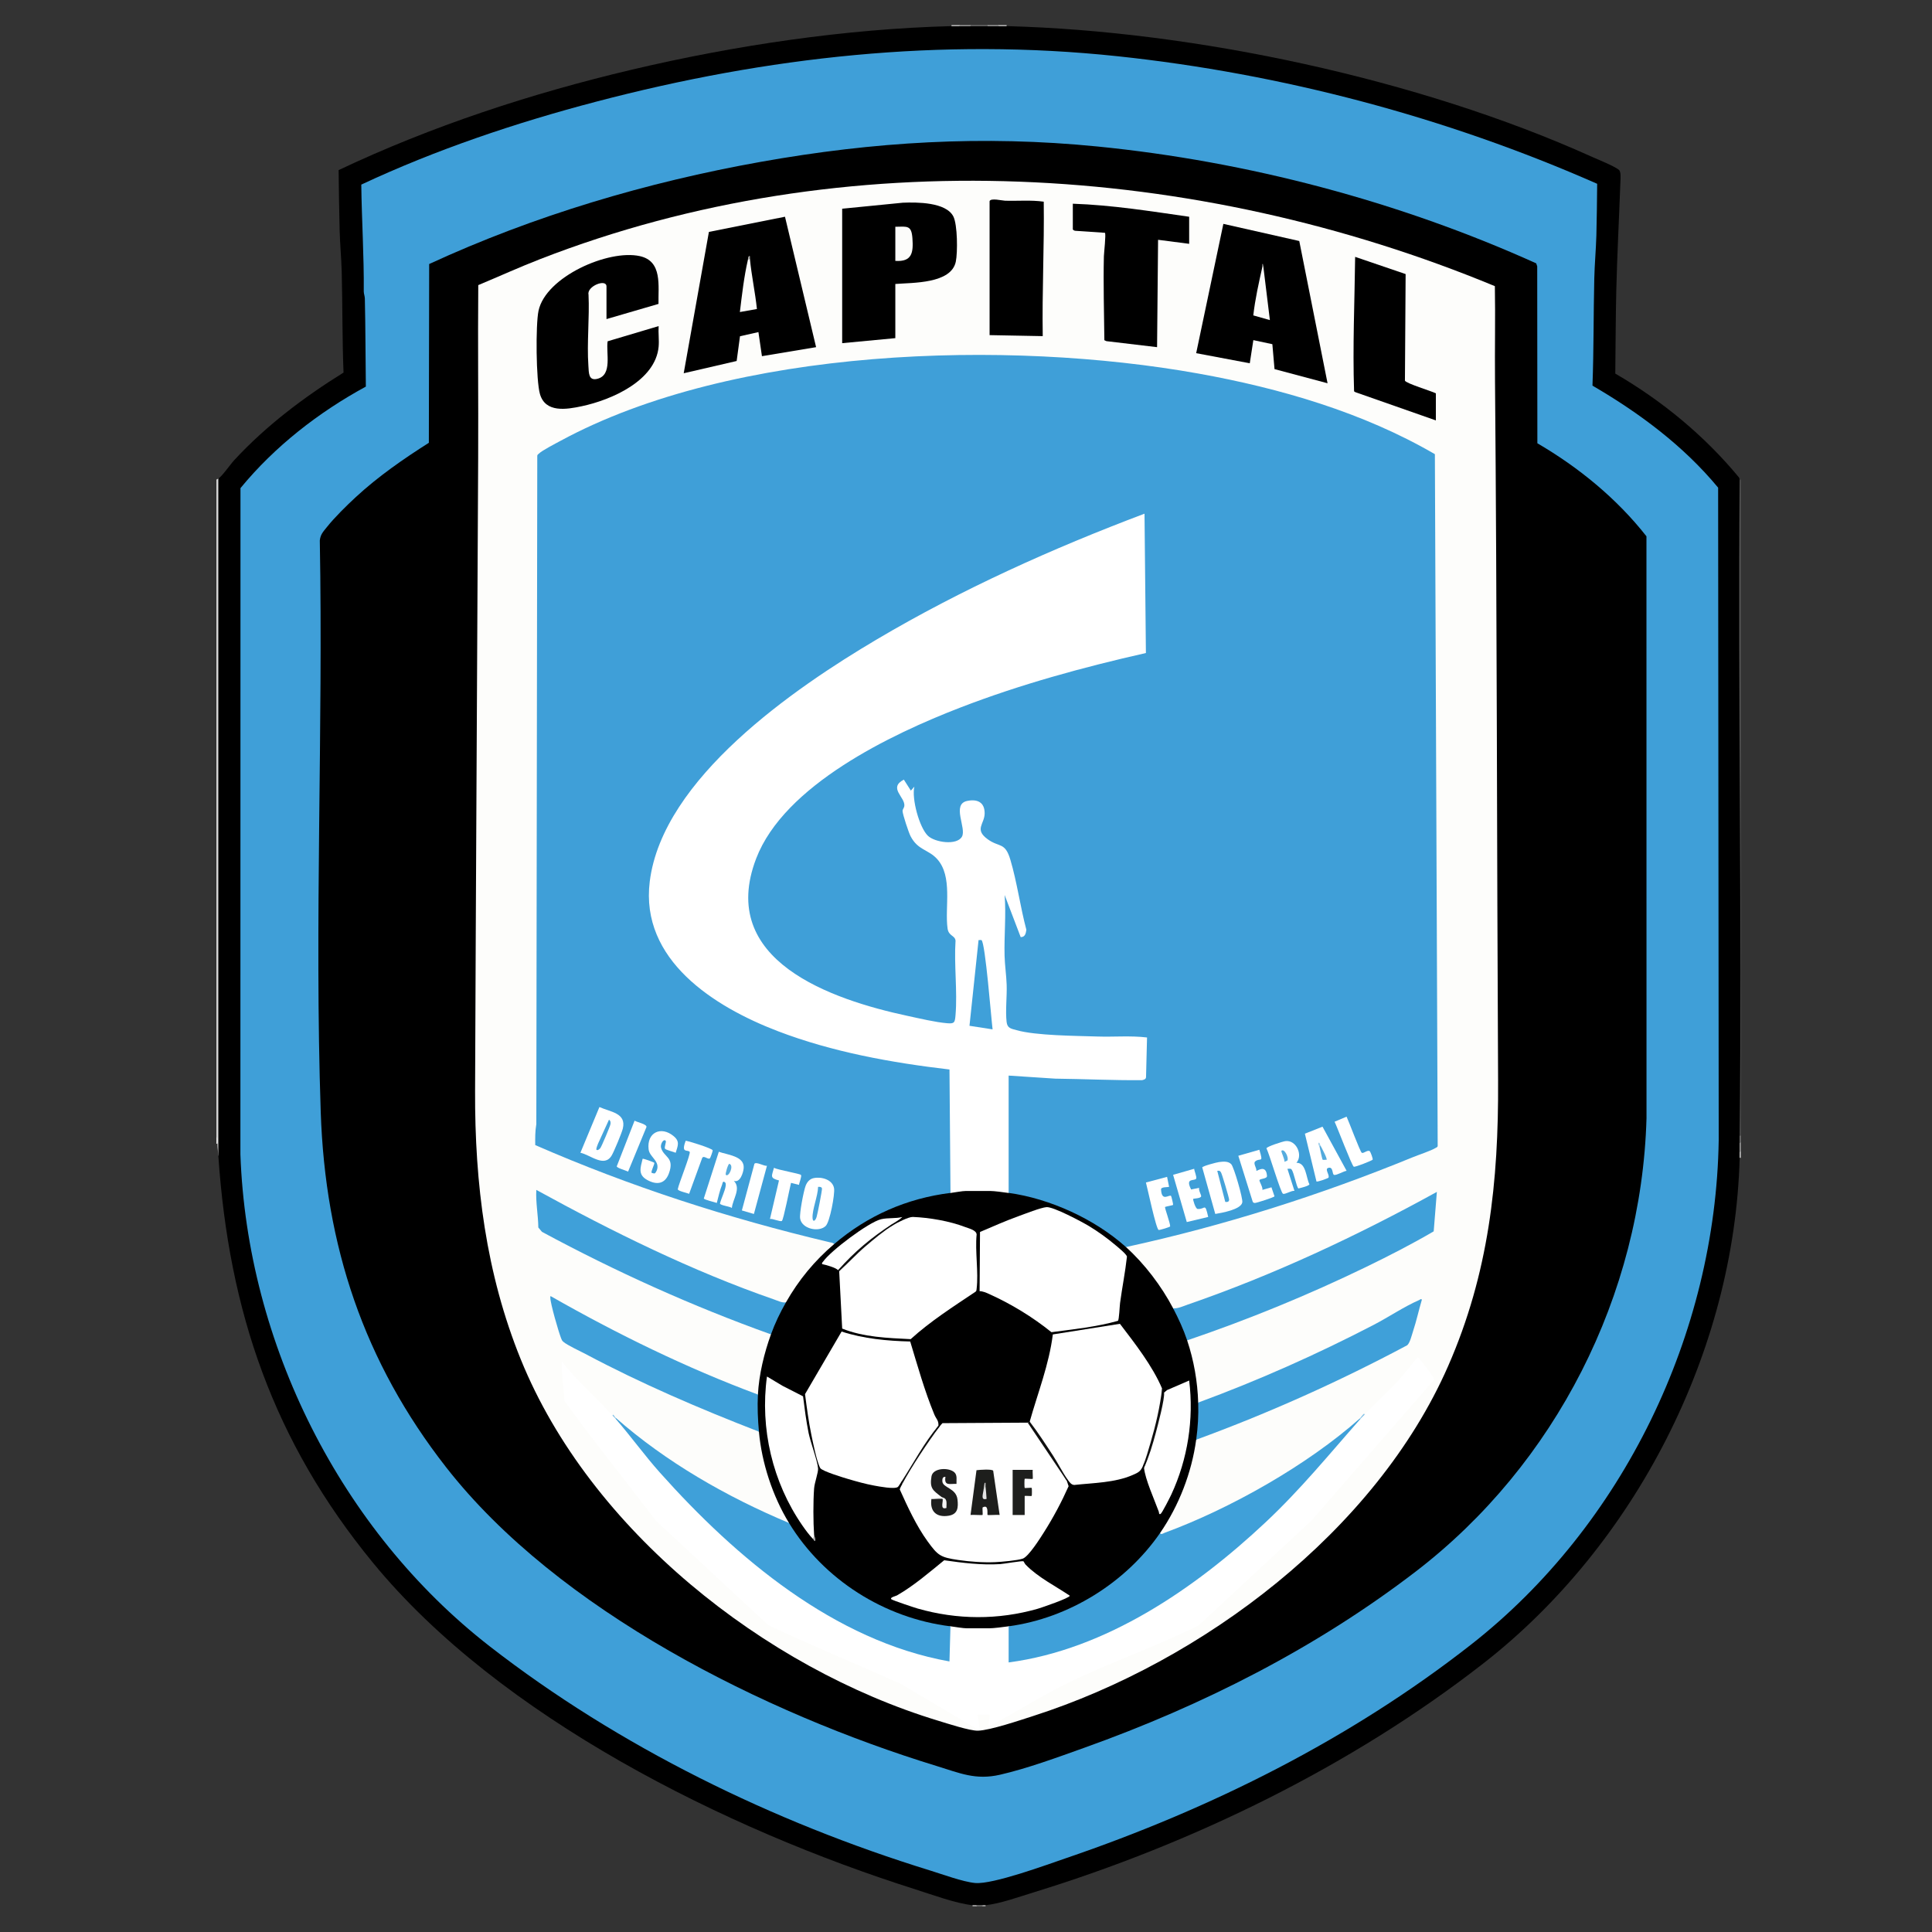 <?xml version="1.0" encoding="UTF-8"?>
<svg id="Layer_1" data-name="Layer 1" xmlns="http://www.w3.org/2000/svg" viewBox="0 0 1000 1000">
  <rect x="0" y="0" width="1000" height="1000" fill="#333333" stroke="none"/>
  <defs>
    <style>
      .cls-1 {
        fill: #c8c8c7;
      }

      .cls-2 {
        fill: #fdfdfb;
      }

      .cls-3 {
        fill: #7b7b7b;
      }

      .cls-4 {
        fill: #56acde;
      }

      .cls-5 {
        fill: #1e1f1d;
      }

      .cls-6 {
        fill: #fff;
      }

      .cls-7 {
        fill: #a6a6a6;
      }

      .cls-8 {
        fill: #cbcbc9;
      }

      .cls-9 {
        fill: #46a3da;
      }

      .cls-10 {
        fill: #85c2e6;
      }

      .cls-11 {
        fill: #a9a9a7;
      }

      .cls-12 {
        fill: #53aadd;
      }

      .cls-13 {
        fill: #54abdd;
      }

      .cls-14 {
        fill: #3f9fd8;
      }

      .cls-15 {
        fill: #8c8c8c;
      }

      .cls-16 {
        fill: #555;
      }

      .cls-17 {
        fill: #fcfcfa;
      }

      .cls-18 {
        fill: #8bc5e7;
      }

      .cls-19 {
        fill: #ddd;
      }

      .cls-20 {
        fill: #0f0f0f;
      }

      .cls-21 {
        fill: #0e0e0e;
      }

      .cls-22 {
        fill: #dfdfdf;
      }

      .cls-23 {
        fill: #1d1e1d;
      }

      .cls-24 {
        fill: #9fcfec;
      }

      .cls-25 {
        fill: #d6d6d6;
      }

      .cls-26 {
        fill: #b4b4b4;
      }

      .cls-27 {
        fill: #cfcfcf;
      }

      .cls-28 {
        fill: #b3b3b3;
      }

      .cls-29 {
        fill: #3fa0d9;
      }

      .cls-30 {
        fill: gray;
      }

      .cls-31 {
        fill: #e4e4e4;
      }

      .cls-32 {
        fill: #d4d4d4;
      }

      .cls-33 {
        fill: #1d1e1c;
      }

      .cls-34 {
        fill: #eaeaea;
      }

      .cls-35 {
        fill: #feffff;
      }

      .cls-36 {
        fill: #b5b5b5;
      }

      .cls-37 {
        fill: #f3f3f3;
      }
    </style>
  </defs>
  <path class="cls-32" d="M113.04,598.23c-.13-1.96-.51-4.06-.52-6.23-.14-1.13-.32-2.34-.52-3.63V248.23c.34-.19.71-.32,1.04-.52.42.04,1.04.2,1.04.5.34,114.99.34,234.35,0,349.37l-1.04.65Z"/>
  <path class="cls-16" d="M901,587.85c-.15.45-.32.45-.52,0l-.59-10.62c-.5-106.13-.56-212.26-.18-318.39l.77-10.61h.52v339.61Z"/>
  <path class="cls-3" d="M511.17,13c.45.15.45.32,0,.52-2.97,1.27-5.85,1.27-8.82,0-.45-.15-.45-.32,0-.52h8.82Z"/>
  <path class="cls-28" d="M516.88,13c.45.15.45.32,0,.52-1.71,1.46-4.01,1.49-5.71,0v-.52h5.71Z"/>
  <path class="cls-36" d="M502.35,13v.52c-1.7,1.49-4,1.46-5.71,0-.45-.15-.45-.32,0-.52h5.71Z"/>
  <path class="cls-26" d="M901,596.15c-.15.45-.32.45-.52,0-1.41-1.52-1.42-3.18,0-4.67.15-.45.32-.45.52,0v4.67Z"/>
  <path class="cls-22" d="M496.64,13v.52c-1.17,1.48-2.97,1.45-4.15,0v-.52h4.15Z"/>
  <path class="cls-19" d="M521.03,13v.52c-1.18,1.45-2.99,1.48-4.15,0v-.52h4.15Z"/>
  <path class="cls-34" d="M112.52,592h-.52v-3.63c.9.71.51,2.5.52,3.63Z"/>
  <path class="cls-30" d="M901,591.48h-.52c-1.29-1.27-1.3-2.37,0-3.63h.52v3.63Z"/>
  <path class="cls-22" d="M901,599.27h-.52c-1.4-.99-1.42-2.13,0-3.12h.52v3.12Z"/>
  <path class="cls-15" d="M508.58,986.13c.45.15.45.32,0,.52h-3.11c-.45-.15-.45-.32,0-.52,1-1.37,2.13-1.36,3.11,0Z"/>
  <path class="cls-25" d="M505.46,986.13v.52h-2.08v-.52c.8-1.37,1.27-1.39,2.08,0Z"/>
  <path class="cls-27" d="M510.13,986.13v.52h-1.56v-.52c.33-1.4.91-1.27,1.56,0Z"/>
  <path d="M492.48,13.52c1.38-.04,2.77.03,4.15,0,1.9-.04,3.81.02,5.71,0,2.93-.02,5.89-.02,8.82,0,1.9.02,3.81-.04,5.71,0,1.38.03,2.77-.04,4.15,0,97.34,2.52,213.71,27.45,302.45,67.42,3.45,1.55,11.8,4.89,14.39,6.9,1.31,1.02.92,4.69.85,6.46-.67,18.63-1.67,37.43-2.12,56.04-.34,14.33-.34,28.7-.52,43.03,24.24,14.06,46.27,32.23,64.11,53.86l.27,1.01c-.92,113.18,1.23,226.44,0,339.61-.01,1.21.02,2.42,0,3.63-.02,1.55.03,3.12,0,4.67-.02,1.04.03,2.08,0,3.12-2.63,100.23-54.24,200.68-132.94,261.92-68.13,53.03-150.07,92.97-232.61,118.33-7.24,2.23-17.48,5.89-24.79,6.61-.51.05-1.04-.03-1.56,0-1.02.05-2.1.04-3.11,0-.68-.03-1.4.07-2.08,0-8.56-.87-21.33-5.6-29.86-8.3-97.53-30.89-214.86-88.96-280.54-169.05-51.39-62.67-74.48-129.86-79.95-210.56V247.72c1.95-1.19,6.29-7.47,8.29-9.62,16.47-17.77,35.97-32.51,56.51-45.25-.68-17.24-.5-34.58-.93-51.86-.18-7.17-.89-14.6-1.08-21.77-.28-10.38-.39-20.81-.53-31.17,48.14-22.8,99.7-39.68,151.59-51.95,53.31-12.6,110.72-21.16,165.59-22.58Z"/>
  <path class="cls-14" d="M826.69,95.13c-.1,8.88-.16,17.8-.41,26.68-.21,7.34-.91,14.94-1.08,22.29-.44,18.5-.25,37.05-.94,55.5,24.22,14.11,47.11,31.13,65.04,52.81l.3,337.79c-1.56,100.12-49.61,199.55-128.29,261.12-62.49,48.9-134.34,84.78-209.38,110.41-10.06,3.44-38.03,13.73-47.18,12.91-6.26-.56-17.15-4.57-23.56-6.55-80.83-24.94-160.94-64.05-227.72-115.96-77.15-59.98-125.59-156.71-129.04-254.66l.04-344.82c17.73-21.57,40.37-39.21,64.89-52.55-.2-15.2-.17-30.43-.52-45.63-.03-1.23-.54-2.36-.56-3.59.16-18.49-1.06-36.85-1.28-55.33,38.71-18.14,80.21-32.08,121.62-42.94,88.56-23.24,178.32-33.21,269.77-23.51,85.17,9.04,170.17,31.58,248.3,66.03Z"/>
  <path d="M795.74,229.44c21.38,12.45,41.17,28.67,56.46,48.15l.03,301.19c-2.58,91.59-47.13,179.17-119.45,234.65-51.62,39.59-110.27,69.3-171.5,91.19-13.68,4.89-29.59,10.75-43.65,13.97-12.69,2.91-20.83-.83-32.8-4.5-88.87-27.22-195.92-80.38-253.93-154.65-42.59-54.53-62.56-114.6-64.89-183.83-3.3-98.13,1.3-197.59-.48-295.91.38-3.16,1.73-4.45,3.59-6.79,4.04-5.09,10.21-11.15,15.03-15.6,11.56-10.69,24.56-19.69,37.82-28.12l.17-92.53c54.21-25.03,112.76-42.39,171.63-52.89,58.54-10.44,114.93-13.85,174.24-7.95,77.82,7.74,156.05,28.42,227.12,60.48l.53,1.54.08,91.58Z"/>
  <path class="cls-2" d="M773.74,148.1c.29,16.15-.08,32.33.07,48.49,1.06,120.91.95,242.02,1.6,362.94.28,52.12-4.82,99.58-25.88,147.59-37.5,85.48-127.18,152.91-214.59,181.02-6.76,2.17-22.3,7.45-28.72,7.66-4.14.14-16.17-3.81-20.75-5.2-89.78-27.27-180.16-98.86-215.91-186.97-18.07-44.52-23.84-91.01-23.66-138.91.42-109.31,1.08-218.82,1.6-328.14.14-29.67-.21-59.35.05-89.01,10.67-4.45,21.2-9.25,31.98-13.44,157.78-61.39,339.25-50.21,494.21,13.98Z"/>
  <path class="cls-14" d="M431.75,643.93c-.61-.77-1.55-.77-2.41-.97-52.18-12.35-103.21-28.83-152.3-50.27-.04-3.63-.07-7.21.56-10.79l.49-345.87c-.02-.7.47-.87.84-1.24,1.58-1.58,8.67-5.25,11.09-6.56,89.73-48.64,231.58-52.59,330.24-34.88,42.31,7.6,85.23,20.09,122.43,41.73l1.45,358.13c-.15.6-.65.71-1.1.98-2.54,1.53-8.66,3.51-11.81,4.8-47.97,19.66-97.71,35.45-148.44,46.49l-2.42-.74c-15.99-13.41-35.63-22.4-56.18-25.93l-2.13-1.37-1.04-.36v-59.77c0-.99.63-1.5,1.58-1.64,22.11,1.75,45.29,2.28,68.43,2.35l1.11-.51.49-19.48c-35.63-1.18-53.45-1.77-53.45-1.77-4.31-.38-8.6-.9-12.78-1.95-6.12-1.53-6.4-2.71-6.66-8.87l.28-15.06c-1.06-15.19-1.38-30.46-.98-45.81.08-1.46.78-1.83,2.04-1.41l7.85,20.61c.38.55,1.4-1.88,1.28-2.47-2.37-12.06-5.3-24.16-8.26-36.09-1.38-5.54-3.86-6.7-9.01-8.57-5.95-3.44-8.07-6.49-4.71-13.31.85-2.79.44-6.89-2.75-7.79-9.96-2.8-7.76,6.9-6.25,12.83,2.36,11.71-15.99,9.91-20.68,3.8-4.4-5.73-6.29-15-6.64-22.12-1.87-1-3.35-2.72-4.43-5.15-2.88,1.82-2.62,4.74.77,8.75,1.16,2.04,1.1,3.98-.06,5.95,1.87,9.7,4.98,17.73,14.8,21.8,6.12,4.26,8.03,11.73,8.24,18.88-.51,7.56-.21,14.88.89,21.95,1.76,1.24,2.92,2.74,3.47,4.5,0,12.06.05,24.13.17,36.2-.19,7.04-.64,8.36-7.78,7.48-9.13-1.13-19.42-3.55-28.37-5.88-30.25-7.87-75.73-24.01-73.32-62.55,2.74-43.77,54.83-72.61,90.5-88.52,36.59-16.31,75.98-27.48,115.26-36.11l-.7-70.08c-32.07,12.33-63.75,25.76-94.43,41.29-37.62,19.05-76.91,42-108.56,69.75-43.16,37.84-79.74,93.98-20.79,136.06,35.1,25.05,82.34,32.28,124.3,38.49l.6,1.04.51,62.87-1.03.65-2.85,1.44c-19.96,2.94-38.73,11.18-54.38,23.92l-2.98,1.12Z"/>
  <path d="M522.07,617.44c21.38,2.93,44.71,13.62,60.73,28.04,9.64,8.68,18.38,20.2,24.4,31.68,2.84,2.46,7.64,11.66,7.5,15.15-.02.49-.11.98-.23,1.46,3.46,10.38,5.38,21.25,5.71,32.2.28.39.53.79.72,1.23.93,2.1.24,14.87-.91,16.85-.24.41-.53.78-.85,1.14-2.32,17.05-8.94,34.17-18.69,48.29-.06.93-.16,1.9-.65,2.71-6.81,11.22-22.34,23.91-33.54,30.74s-28.72,14.51-41.48,15.49c-.95.07-1.86-.28-2.72-.65l-.44,1.11c-2.93.43-5.87.74-8.82.95l-.86-1.02c-.05.4-.17,1-.46,1.04-.96.12-9.64.18-10.22,0l-.74-1.04-.59,1.02c-.67.21-8.2-.53-7.97-2.06-.46.21-.93.4-1.41.52-3.88.94-17.46-3.32-22.01-4.88-17.54-6.03-33.64-16.25-46.46-29.66-3.32-3.48-12.83-14.02-13.58-17.96-.09-.49-.11-.99-.11-1.5-8.46-13.86-14.12-31.05-15.57-47.25-.3-.39-.58-.78-.8-1.21-1.04-2.05-1.41-14.68-.47-16.76.2-.44.46-.85.75-1.25.54-10.32,3.23-21.48,6.75-31.16-.12-.45-.21-.9-.24-1.35-.18-3.16,5.15-13.2,8.03-15.27,6.63-11.63,14.76-21.47,24.92-30.12,17.29-14.73,37.56-23.66,60.21-26.48.67-1.77,6.89-2.71,8.05-1.04.11-.41.29-1.01.61-1.04,2.85-.25,8.25-.25,11.1,0l.76,1.04.56-1.03c2.88.2,5.75.52,8.6.96l.44,1.11Z"/>
  <path class="cls-6" d="M706.35,732.21c5.54-6.11,11.85-11.53,17.4-17.65,3.45-3.81,6.63-7.94,9.86-11.95.76-.2.85.5,1.21.87,1.12,1.13,6.25,7.91,6.88,9.23.31.65.77,1.08.23,1.84l-63.08,72.47-58.41,54.25c-22.24,11.19-46.13,19.22-68.45,30.18-13.31,6.53-26.26,15-39.53,21.73-.89.13-.8.03-.78-.78.03-1.62.83-3.23.54-4.93h-6.23c.32,2.34.69,4.7,1.01,7.04.11.83.08.83-.76.75l-40.11-23.75c-22.75-10.16-45.82-19.7-68.37-30.27l-58.15-54c-15.74-20.74-32.17-41.06-47.46-62.09-.16-6.83-1.83-13.69-1.32-20.48,7.77,10.24,17.73,18.48,26.22,28.04.71-.04,1.23.87,1.56,1.56,7.35,7.18,14.12,14.92,20.3,23.25,40.32,45.83,89.95,89.27,151.55,101.08l.46-16.1,1.06-.73c2.42.3,6.44,1.04,8.56,1.04h11.42c2.36,0,7.47-.68,10.12-1.04l1.04.61v16.97c71.57-11.63,128.07-63.74,173.25-117.55l7.91-7.52c.31-.78,1.17-1.93,2.08-2.08Z"/>
  <path class="cls-29" d="M704.27,734.28c-16.47,18.64-30.93,36.52-49.31,53.75-36.34,34.09-82.46,65.78-132.89,72.44v-18.7c31.16-4.2,60.61-22.55,78.38-48.29.49,1.09,1.6.18,2.27-.07,34.12-12.55,73.82-35.02,101.03-59.13h.52Z"/>
  <polygon points="406.31 112.18 422.41 179.69 394.38 184.36 392.56 171.89 383.02 174.04 381.29 186.85 353.89 193.19 366.93 120.04 406.31 112.18"/>
  <polygon points="672.5 124.75 687.14 198.38 659.69 191.05 658.57 178.15 648.73 176.05 646.88 188.03 619.14 182.8 633.21 115.87 672.5 124.75"/>
  <path class="cls-29" d="M408.39,788.29c17.92,29.37,49.44,49.28,83.57,53.49l-.52,18.18c-59.59-10.64-110.55-53.7-149.76-97.62-8.09-9.06-15.24-19.02-23.09-28.05v-.52c26.28,23.12,57.62,41.02,89.8,54.52Z"/>
  <path d="M340.91,179.43c-1.63,17.69-24.5,27.58-39.78,30.83-7.98,1.7-18.79,3.51-21.64-6.26-2.05-7.03-2.29-35.89-.75-43.14,3.75-17.63,36.19-31.89,52.43-28.29,11.81,2.61,9.46,15.37,9.67,24.73l-26.92,7.86v-16.88c0-4.21-10.26-.13-9.3,4.2.56,12.02-.9,24.93-.07,36.84.25,3.62-.02,7.96,4.71,6.74,7.83-2.02,4.34-13.38,5.25-19.41l26.4-7.86c-.23,3.45.31,7.24,0,10.65Z"/>
  <path d="M435.91,108.03l31.41-3.11c7.23-.3,22.31-.31,26.12,7.09,2.19,4.25,2.28,18.69,1.28,23.44-2.41,11.45-22.28,10.82-31.3,11.53v28.04l-27.51,2.6v-69.58Z"/>
  <path class="cls-29" d="M614.47,693.78c-1.92-5.76-4.46-11.25-7.27-16.62,2.32.3,5.39-1.15,7.67-1.94,44.65-15.42,87.55-35.55,128.85-58.3l-1.64,20.42c-11.26,6.6-23.19,12.71-35.02,18.45-30.01,14.55-60.99,27.24-92.58,37.98Z"/>
  <path class="cls-29" d="M406.84,674.05c-3.1,5.44-5.64,10.71-7.79,16.62-40.82-14.64-80.39-32.5-118.52-53.06l-1.89-2.26c-.08-6.52-1.4-12.94-1.04-19.46,39.4,21.62,80.55,41.98,123.14,56.74,1.77.61,4.33,1.89,6.11,1.42Z"/>
  <path d="M615.51,112.18v14.02l-16.09-2.08-.52,55.57-26.21-3.11-1.07-.49c-.14-14.39-.59-28.99-.25-43.41.04-1.73,1.18-11.57.54-12.18l-15.32-1.04c-.43.02-1.3-.49-1.3-.78v-13.24c20.19.68,40.25,3.89,60.21,6.75Z"/>
  <path class="cls-29" d="M620.18,725.97c31.1-11.45,61.46-24.96,90.85-40.23,7.57-3.93,15.88-9.52,23.51-12.83.42-.18,1.09-.91,1.41-.15-1.6,5.37-2.78,10.91-4.54,16.23-.65,1.96-1.63,6.18-3.06,7.32-35.22,18.78-71.69,35.14-109.2,48.88.89-6.54,1.24-12.59,1.04-19.21Z"/>
  <path d="M743.2,217.6l-41.7-14.63-.63-.41c-.77-23.19.27-46.41.55-69.61l26.13,8.91-.36,55.15c.49,1.43,13.76,5.42,16.01,6.57v14.02Z"/>
  <path class="cls-29" d="M392.3,721.82c-.34,6.36-.04,12.92.52,19.21-30.56-11.85-60.86-24.83-89.81-40.23-2.82-1.5-9.35-4.49-11.39-6.26-.79-.68-.85-1-1.21-1.9-1.33-3.38-5.52-17.83-5.56-20.93,0-.39-.13-.9.27-.78,34.37,19.58,70.07,37.07,107.19,50.89Z"/>
  <path d="M512.21,104.13c.55-1.78,6.46-.28,8.02-.24,6.68.2,13.38-.44,20.01.5.31,23.23-.9,46.35-.52,69.59l-27.51-.52v-69.32Z"/>
  <path class="cls-10" d="M706.35,732.21c-.7.78-1.54,1.47-2.08,2.08h-.52c.7-.62,1.38-2.01,2.34-2.59l.26.51Z"/>
  <path class="cls-18" d="M318.59,733.76v.52c-.38-.43-1.01-.94-1.56-1.56l.26-.51c.62.3.91,1.21,1.3,1.55Z"/>
  <path class="cls-6" d="M491.97,617.44l-.52-63.87c-30-3.51-60.66-9.04-88.89-19.86-32.89-12.6-71.28-36.77-66.25-77.44,6.6-53.31,74.84-100.09,117.61-125.37,43.79-25.89,90.89-47.07,138.48-65.02l.72,72.12c-32.57,7.38-64.93,16.2-96.09,28.24-35.78,13.82-91.09,40.15-105.64,78.14-20.22,52.82,38.81,72.99,78.68,81.51,6.08,1.3,14.11,3.22,20.15,3.73,3.81.32,4.04-.31,4.37-4.32,1.02-12.32-.83-26,0-38.47-.38-2.76-3.57-2.26-4.13-6.25-1.54-10.93,2.85-26.98-5.49-36.05-4.51-4.91-9.9-4.42-13.68-11.76-.98-1.91-4.07-11.2-4.12-12.98-.02-.89.78-1.62.91-2.55.63-4.57-8.54-9.38-.25-13.71l3.63,5.69,1.81-2.06c-1.46,6.18,2.54,21.12,7.02,25.44,3.55,3.42,14.93,5.13,17.6.48,2.52-4.39-5.51-16.84,2.76-18.53,5.26-1.07,9,.71,9.01,6.37,0,5.62-5.54,8.28,1.56,13.46,6.04,4.4,8.98,1.3,11.74,10.58,3.45,11.58,5.16,24.54,8.29,36.29-.27,1.91-.67,3.83-2.94,3.8l-8.31-21.81c.82,10.47-.3,20.9-.03,31.44.12,4.78.92,10.22,1.08,15.02.21,6.05-.7,13.47-.03,19.25.38,3.29,2.36,3.48,5.1,4.25,10.2,2.87,30.69,2.92,41.87,3.29,8.57.29,17.19-.53,25.72.5l-.52,20.52c-.07,1.15-1.1,1.33-2.05,1.58-15,.13-29.99-.62-44.95-.79l-24.12-1.58v60.76c-2.56-.35-7.33-1.04-9.6-1.04h-12.46c-1.98,0-5.78.76-8.05,1.04Z"/>
  <path class="cls-6" d="M300.42,596.66l9.84-23.66c5.65,2.57,14.03,3.04,12.12,11.11-.53,2.25-4.56,11.92-5.77,13.96-3.84,6.48-10.98-.31-16.2-1.41Z"/>
  <path class="cls-6" d="M629.02,628.33l-6.74-24.07c.23-.74,7.45-2.62,8.67-2.78,2.12-.27,4.82-.57,6.37,1.15,1.38,1.53,6.07,17.68,5.69,19.73-.67,3.7-10.71,5.44-14,5.98Z"/>
  <path class="cls-6" d="M671.05,601.86c5.04-.1,4.91,7.57,6.7,11.13-.22.87-4.59,1.91-5.69,2.16-1.05-.82-2.26-8.19-3.56-9.85-.51-.65-1.42-.25-2.13-.32l3.63,11.42c-1.57-.26-4.72,1.88-5.9,1.52s-7.16-20.92-8.59-23.54c.21-.95,8.44-3.56,9.81-3.74,5.64-.74,9.21,7.28,5.72,11.21Z"/>
  <path class="cls-6" d="M379.84,611.22c3.9,3.91-.58,9.45-1.04,14.02-1.02-.84-6.05-1.31-6.15-2.32.66-2.6,2.61-6.49,2.94-8.98.11-.83.23-1.76-.69-2.2s-.93.89-1.14,1.42c-1.19,2.93-1.95,6.4-2.75,9.48-1.09-.42-6.65-1.67-6.71-2.33l7.76-24.16c4.29,1.59,13.35,2.17,12.87,8.42-.19,2.42-1.86,7.81-5.08,6.64Z"/>
  <path class="cls-6" d="M421.23,609.78c3.99-.82,9.8.79,10.49,5.36.46,3.04-2.17,17.38-4.37,19.45-3.62,3.41-12.4,1.47-13.21-3.94-.4-2.66,1.8-14.05,2.83-16.83.75-2,2.07-3.6,4.26-4.05Z"/>
  <path class="cls-6" d="M697,606.01c-1.6.2-5.04,2.35-6.43,2.13-1.2-.19-.31-4.52-3.12-3.62-1.96.62.97,3.75.14,5.07-.17.27-5.7,2.32-6.19,1.93l-5.99-24.73,9.12-3.62,12.47,22.84Z"/>
  <path class="cls-6" d="M349.73,596.67c-1.01-.46-5.1-1.5-5.49-2.06-.59-.84.84-3.61.3-4.17-1.13-1.19-2.87,1.85-2.38,3.64,1.39,5.05,7.19,4.82,4.04,13.33-2.05,5.52-6.41,6.02-11.27,3.3s-3.41-6.36-2.31-10.92c.28-.25,5.75,1.73,6.01,2.06.39.5-1.87,4.54-1.34,5.21.05.06,1.33.4,1.57.29.59-.27,1.18-1.67,1.33-2.34.99-4.33-4.01-6.21-4.47-10.14-1.03-8.72,6.46-12.26,13-6.77,3.32,2.78,2.1,4.95,1.02,8.58Z"/>
  <path class="cls-6" d="M619.1,610.12c-.95,1.33-5.8-.71-2.57,5.55l4.17-.83c-.46,1.25,1.17,3.67,1.01,4.38-.25,1.14-3.84,1.06-4.13,1.34-.21.21,1.16,5.12,2.33,5.2,4.05.31,3.66-3.69,5.46,4.13l-11.09,2.64-7.08-24.44,10.9-3.13c.05,1.09,1.54,4.4,1,5.15Z"/>
  <path class="cls-6" d="M651.84,595.11c2.23,7.36.52,3.9-2.08,5.98-1.33,1.06.77,3.43.53,4.93.27.29,5.02-3.67,5.5,2.57.13,1.75-3.82,1.32-3.91,2.36-.05.6,1.87,3.71,1.53,4.94l4.69-1.34,1.57,4.65c-.09.53-9.47,3.51-10.16,3.46-.65-.05-1.03-.25-1.19-.91l-7.37-23.52,10.9-3.12Z"/>
  <path class="cls-6" d="M604.08,609.13l1.04,5.19c-.96.24-4.21-.03-4.16,1.29.27,6.68,4.18,2.53,5.18,3.4.18.16,1.2,4.46,1.06,4.66-.13.17-4.03.88-4.16,1.05-.32.41,2.76,8.55,2.63,10.06-.06.35-5.46,1.98-5.94,1.84-1.34-.4-5.8-21.65-6.6-24.56l10.94-2.93Z"/>
  <path class="cls-6" d="M356.98,596.18c-1.14-1.28-4.63.97-2.05-5.74,1.89.3,13.75,3.97,13.97,4.98.07.33-1.19,3.94-1.5,4.16-1,.71-2.99-1.63-3.91-.32l-6.8,18.66c-1.12-.49-5.65-1.39-5.88-2.34.36-2.51,6.9-18.57,6.16-19.4Z"/>
  <path class="cls-6" d="M414.58,608.14c.52.73-.94,4.07-1.01,5.15l-4.14-1.04c-.63,2.41-3.89,19.11-4.72,19.7s-4.85-1.33-6.18-1.01l4.67-19.94c-4.97-1.26-3.69-2.29-2.6-6.54,1.7,1,13.52,3.05,13.97,3.68Z"/>
  <path class="cls-6" d="M704.83,596.64c.89.65,2.95-1.64,4.14-.78.38.27,1.8,4,1.5,4.41s-9.15,4-9.77,3.61c-1.07-.68-8.55-20.5-9.92-23.28l6.21-2.62c1.1,2.31,6.97,18.03,7.83,18.66Z"/>
  <path class="cls-35" d="M396.97,603.43l-6.75,24.92-6.23-1.83,6.5-24.15c.91-1.2,4.96,1.26,6.48,1.06Z"/>
  <path class="cls-35" d="M328.47,580.05c1.19.81,6.3,1.74,6.15,3.28l-9.52,23.09c-1.03-.56-5.74-1.81-5.87-2.72l9.23-23.65Z"/>
  <path class="cls-6" d="M601.49,718.7c.22,5.67-.58,11.38-2.4,17.11-1.68,7.59-4,16.38-7.47,22.88-1.25,2.95-2.42,3.49-5.36,4.77-9.24,4.03-20.31,4.07-30.2,5.15-1.52,0-2.54-1.5-3.37-2.64-.3-.08-.56-.18-.69-.37-6.18-9.14-12.51-18.65-18.55-28.09-.3-.47-.41-1.05-.48-1.66,4.21-14.96,10.04-29.62,11.97-45.15l34.73-5.5c7.74,10.15,16.82,21.72,21.82,33.51Z"/>
  <path class="cls-6" d="M531.93,736.36c.29-.14.53-.24.57-.19,7.21,9.4,13.74,20.33,19.68,30.31l.93,2.77c-3.63,8.15-7.87,16.13-12.65,23.67-1.94,3.07-8.02,12.77-11.09,13.83-2.81.97-11.04,1.67-14.28,1.82-5.98.27-13.22-.25-19.15-1.13-9.17-1.37-10.45-2.24-15.81-9.63-5.86-8.08-10.33-17.84-14.43-26.91.32-1,.87-1.93,1.36-2.86-.13-.33-.21-.63-.09-.83,5.75-9.89,11.88-20.25,19.3-28.77.47-.63.99-1.26,1.55-1.82l44.13-.26Z"/>
  <path class="cls-6" d="M466.53,767c-.4.61-1.44,2.39-1.78,2.64-1.75,1.3-9.81-.25-12.35-.72-4.3-.78-9.05-2.11-13.27-3.35-2.49-.73-13.61-4.09-14.56-5.69-1.72-2.9-3.82-13.4-4.61-17.2-1.44-6.97-2.35-14.03-3.28-21.08l18.93-32.39c11.42,3.72,23.54,4.85,35.51,5.15,3.83,12.61,7.4,25.48,12.44,37.67,1.03,2.51,2.33,3.13,2.17,5.88-6.37,9.19-12.43,18.61-18.17,28.27l-1.04.81Z"/>
  <path class="cls-6" d="M507.04,668.31l.21-30.64c6.58-2.79,13.15-5.74,19.88-8.16,3.28-1.18,11.6-4.48,14.55-4.7,3.56-.27,18.33,7.59,22.07,9.86,4.67,2.83,9.42,6.25,13.58,9.78,1.33,1.13,5.74,4.66,5.98,5.98-.89,8.02-2.48,15.95-3.56,23.94-.24,1.74-.48,8.68-1.1,9.29-11.16,3.16-22.92,4.34-34.43,5.88-9.69-7.83-20.82-14.62-32.19-19.74-1.56-.71-3.24-1.46-5-1.49Z"/>
  <path class="cls-6" d="M462.38,634.06c2.06-1.25,7.94-4.25,10.1-4.17,8.49.33,19.09,2.15,27.03,5.2,1.98.76,5.87,1.62,5.99,3.87-.86,8.83,1.04,19.51,0,28.1-.07.57-.02,1.13-.55,1.52-11.51,7.72-23.3,15.22-33.58,24.56-11.89-.6-24.31-.98-35.46-5.47l-1.55-29.74c7.98-9.19,17.5-18,28.03-23.89Z"/>
  <path class="cls-6" d="M529.76,808.13c.13.08.65,1.25,1.11,1.73,6.39,6.59,15.31,10.98,22.86,16.08,0,1.18-14.58,6.17-16.6,6.75-20.47,5.86-41.72,5.74-62.17-.12-1.69-.48-13.12-4.29-13.62-4.82-.88-.94,2.34-1.62,2.95-1.97,8.82-5.08,16.55-11.79,24.42-18.19,9.58,1.36,19.22,2.58,28.95,1.99,1.81-.11,11.49-1.81,12.1-1.45Z"/>
  <path class="cls-6" d="M420.85,796.6c-1.95-1.98-4.02-4.8-5.61-7.11-15.36-22.23-21.95-50.14-18.26-77.01l7.95,4.76,10.73,5.49c.79,6.29,1.59,12.63,2.84,18.85.99,4.92,4.66,14.61,4.93,18.48.15,2.07-1.83,7.4-2.05,10.33-.51,6.82-.47,17.3,0,24.14.33,1.31.16,2-.52,2.08Z"/>
  <path class="cls-6" d="M602.53,720.78l1.55-1.28,11.43-4.95c2.5,20.01-.75,40.77-9.25,59.03-.66,1.42-4.83,9.68-5.55,10.03-.96.47-.76-.74-.91-1.14-2.19-6.01-7.15-17-7.65-22.74,4.47-12.69,7.72-25.55,9.73-38.56l.66-.39Z"/>
  <path class="cls-6" d="M433.83,657.43c-1.51-1.39-6.19-2.72-8.3-3.12-.21-.79.21-.86.51-1.3,3.82-5.53,23.56-20.4,29.98-21.93,3.59-.86,7.45-.26,11.03-1.16-1.42,1.42-3.48,2.53-5.19,3.63-10.06,7.11-19.11,15.46-28.03,23.89Z"/>
  <path class="cls-21" d="M602.53,720.78c.39,3.33-3.23,16.85-4.3,20.88-1.63,6.11-3.49,12.3-6.08,18.06-.04-.44,0-.91-.52-1.04,1.41-3.33,2.84-8.37,3.89-11.95,2.66-9.06,4.94-18.65,5.97-28.04.22.52.99,1.71,1.04,2.08Z"/>
  <path class="cls-20" d="M552.7,765.96l-.52.52-20.24-30.12,1.04-.52c4.28,5.57,8.11,11.51,11.95,17.39,2.61,3.98,5.1,9.02,7.78,12.73Z"/>
  <path class="cls-20" d="M486.26,738.44c-5.95,7.94-14.59,20.91-19.21,29.6l-.52-1.04c6.3-9.7,11.75-20.17,19.21-29.08-.01.21.21.62.52.52Z"/>
  <path class="cls-20" d="M462.38,634.06c-4.9,2.98-10.15,7.41-14.54,11.16-4.7,4.01-8.87,8.64-13.49,12.73-.07-.3-.36-.37-.52-.52,8.24-9.43,17.53-17.16,28.03-23.89l.52.52Z"/>
  <path class="cls-7" d="M421.37,794.52c.02.26,1.06,2.06.51,3.12-.62.03-.74-.74-1.03-1.04l.52-2.08Z"/>
  <path class="cls-17" d="M388.15,133.99c.84,8.71,2.73,17.27,3.63,25.96l-8.82,1.56c1.07-8.81,2.14-18.38,4.15-27,.33-1.02.67-1.19,1.04-.52Z"/>
  <path class="cls-11" d="M388.15,133.99l-1.04.52c.17-.73-.13-1.53.78-2.07.52.13.21,1.08.26,1.56Z"/>
  <path class="cls-17" d="M653.92,138.15l3.37,27.53-8.59-2.43c.96-8.48,2.84-16.81,4.7-25.1.15-.45.32-.45.52,0Z"/>
  <path class="cls-8" d="M653.92,138.15h-.52c.11-.47-.27-1.56.26-1.56l.26,1.56Z"/>
  <path class="cls-17" d="M463.42,135.03v-17.66c6.21-.1,8.35-.88,8.85,5.95.53,7.31-.12,12.32-8.85,11.71Z"/>
  <path class="cls-29" d="M508.02,486.61c1.97,1.24,5.06,40.94,5.74,46.19l-11.96-1.85,4.7-44.37c.45.07,1.26-.14,1.52.03Z"/>
  <path class="cls-9" d="M308.73,595.11c-.32-.32.53-2.51.79-3.1l5.69-12.47c.86.6.88,1.33.78,2.28s-4.61,11.6-5.26,12.44c-.48.63-1.47,1.38-2,.85Z"/>
  <path class="cls-9" d="M634.2,622.12l-4.15-16.1c1.16-.12,1.37-.12,1.97.88.52.86,4.18,13.18,4.17,14.03-.01,1.19-.99,1.31-1.98,1.18Z"/>
  <path class="cls-4" d="M666.3,600.75c-.05.07-1.14.39-1.47.6.28-1.07-1.9-5.4-1.56-5.71,1.49-1.37,4.03,3.64,3.03,5.11Z"/>
  <path class="cls-13" d="M375.69,608.09c-.42-.42,1.17-5.71,1.81-5.7,2.63.81-.35,7.17-1.81,5.7Z"/>
  <path class="cls-9" d="M423.45,614.33c.71-.11,1.84-.02,2.01.82.15.74-2.33,13.33-2.79,14.77-.7,2.2-1.99,2.77-2.1.48-.2-4.44,2.78-11.34,2.87-16.07Z"/>
  <path class="cls-12" d="M683.51,593.04c.55,1.04,3.66,6.75,3.11,7.27-.56-.09-1.71.2-2.02-.06-.26-.22-1.41-5.72-1.61-6.69-.25-.78-.23-.92.52-.52Z"/>
  <path class="cls-24" d="M683.51,593.04l-.52.52c-.08-.4-.94-1.16-.51-2.07.69-.17.66.85,1.03,1.56Z"/>
  <path class="cls-33" d="M517.4,784.13c-.98-.16-6.01.23-6.23,0-.35-.37.81-5.82-2.6-3.85-.1.79.17,3.69.01,3.85-.22.22-5.25-.16-6.23,0l3.08-23.15c1.5-.22,8.01-.68,8.64.26l3.34,22.88Z"/>
  <path class="cls-23" d="M487.29,774.79c-4.35-3.35-6.2-4.34-5.16-10.62.74-4.47,9.01-4.75,11.88-2.08,1.61,1.5.96,3.98,1.07,5.95-3.52-.1-6.49,1.22-5.72-3.63-1.48-.15-1.67,1.16-1.6,2.34.21,3.42,7.14,3.42,7.83,9.34.49,4.18.2,7.65-4.53,8.44-6.34,1.06-9.91-2.26-8.96-8.7,1.73-.21,3.5-.37,5.29-.48l-.1-.56Z"/>
  <path class="cls-5" d="M534.53,760.77c-.14.82.19,4.48,0,4.68-.22.22-3.94-.23-4.16,0-.17.17-.17,4.51,0,4.68.21.21,3.43-.22,3.64,0,.15.15.15,4.01,0,4.16-.18.17-2.93-.12-3.64,0v9.87h-6.23v-23.37h10.38Z"/>
  <path class="cls-37" d="M487.29,774.79c.53.41,1.78.34,2.33,1.57.57,1.29.19,2.8.26,4.15-3.76,1.26-1.32-3.93-2.07-4.68-.2-.2-4.77.15-5.71,0,.44-1.32,4.23.28,5.19-1.04Z"/>
  <path class="cls-31" d="M510.13,769.59c.18,2.08.45,4.15.52,6.23-3.12.9-1.89-2.22-1.55-4.67.17-1.02.52-1.54,1.04-1.56Z"/>
  <path class="cls-1" d="M510.13,769.59l-1.04,1.56c.17-1.21.25-2.44.52-3.63h.51c.05.68-.05,1.39,0,2.07Z"/>
</svg>